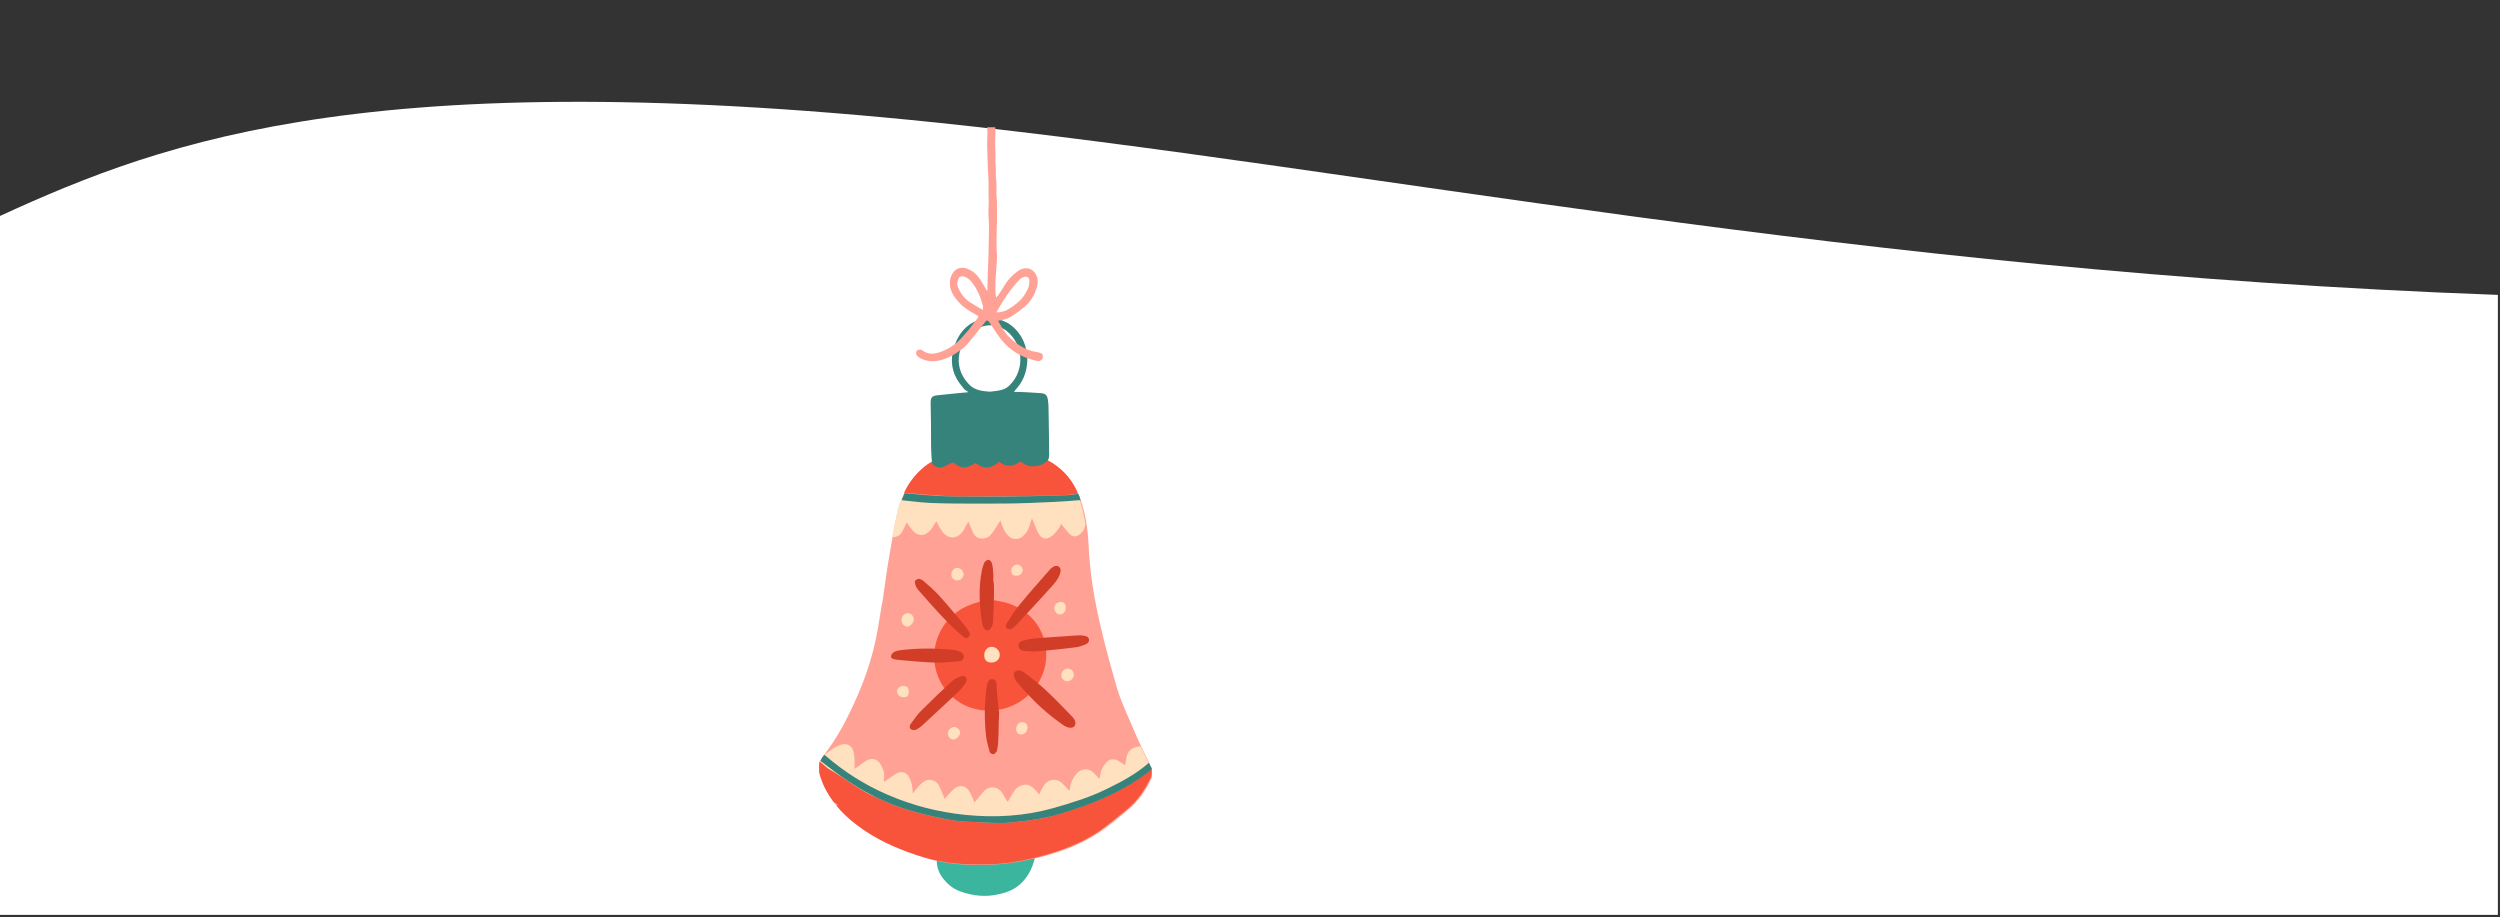 <?xml version="1.0" encoding="utf-8"?>
<!-- Generator: Adobe Illustrator 25.0.1, SVG Export Plug-In . SVG Version: 6.00 Build 0)  -->
<svg version="1.1" id="Layer_1" xmlns="http://www.w3.org/2000/svg" xmlns:xlink="http://www.w3.org/1999/xlink" x="0px" y="0px"
	 viewBox="0 0 1175 431" style="enable-background:new 0 0 1175 431;" xml:space="preserve">
<rect x="0" y="0" width="1175" height="431" fill="#333333" stroke="none"/>
<style type="text/css">
	.st0{fill:#FFFFFF;}
	.st1{clip-path:url(#SVGID_2_);}
	.st2{fill:#3BB59E;}
	.st3{fill:#FFA194;}
	.st4{fill:#F8543C;}
	.st5{fill:#D23D27;}
	.st6{fill:#FFE0BF;}
	.st7{fill:#35837A;}
</style>
<path class="st0" d="M441,57.7c-278-29-371.8,11.9-448,47L-3.9,430H1174V138.6C870.7,127.6,639.2,78.4,441,57.7z"/>
<g>
	<defs>
		<rect id="SVGID_1_" x="385" y="60" width="156.4" height="361"/>
	</defs>
	<clipPath id="SVGID_2_">
		<use xlink:href="#SVGID_1_"  style="overflow:visible;"/>
	</clipPath>
	<g class="st1">
		<path class="st2" d="M445.8,403.8c11.7,1.6,23-0.5,34.7-2.4c0.2-0.6,0.5-1.6,0.9-2.5c0.8-1.9,2.2-2.5,3.9-2
			c1.4,0.5,2.2,1.7,1.7,3.6c-0.9,4.9-2.5,9.5-5.7,13.2c-3,3.6-6.9,5.5-11.5,6.5c-6.5,1.6-12.8,0.9-18.9-1.4
			c-3.6-1.4-6.3-3.9-8.5-7.1c-1.9-3-2.4-6.1-2-9.6c0.2-1.7,1.4-3,2.8-3.3c2-0.3,3.3,0.9,3,3C446.3,402.4,446,403,445.8,403.8z"/>
		<path class="st3" d="M461.4,406.4c-10.7,0.5-21.1-1.1-31-4.6c-9.8-3.3-19.2-7.6-27.4-13.9c-7.7-5.8-14-12.9-17-22.4
			c-0.3-0.9-0.6-1.9-0.8-2.8c-0.3-2.7-0.2-5,1.7-7.4c6.9-8.7,11.8-18.4,16.2-28.5c3.8-8.8,6.8-17.8,8.7-27.2
			c1.3-6.1,2-12.3,3.2-18.4c0.9-6.3,1.7-12.6,2.8-18.9c1.3-7.4,2.4-14.6,4.1-21.9c2-8.2,6-15.4,12.8-20.8c4.1-3.3,9.3-5,14.3-6.3
			c7.1-1.7,14.2-2.7,21.4-2.2c8.7,0.5,17,2,24.6,6.9c5.8,3.8,9.9,9,12.3,15.3c2.7,7.1,3.9,14.5,4.3,22.1c0.3,6.6,0.9,13.2,1.9,19.8
			c2.5,16.1,6.8,31.7,11.2,47.3c1.9,6.6,4.9,12.9,7.6,19.2c2.7,6.5,5.8,12.8,8.8,18.9c0.9,1.9,0.8,3.8,0,5.5
			c-2.7,5.5-6.1,10.6-10.9,14.5c-4.3,3.5-8.3,7.1-12.8,10.1c-9,6.1-18.9,9.9-29.5,12.4C479,405.2,470.2,406.7,461.4,406.4z"/>
		<path class="st4" d="M463,282.2c1.6,0,3.3,0,4.9,0c2.2,0.5,4.6,0.8,6.6,1.6c18.7,6.5,22.8,29.3,9.3,42.5
			c-9.6,9.3-24.6,10.2-34.7,2.5c-14.3-11-13.1-32.8,2.5-42.4C455.2,284.3,459,283,463,282.2z"/>
		<path class="st5" d="M419.2,307.4c0.9-1.4,3-1.7,4.6-1.9c8.2-0.9,16.5-0.9,24.7,0c0.9,0.2,1.9,0.5,2.8,0.8
			c1.1,0.5,1.9,1.3,1.7,2.5c-0.2,1.4-1.1,1.9-2.4,2c-3.9,0.3-7.7,0.8-11.7,0.6c-5.7-0.2-11.5-0.8-17.2-1.3c-0.9-0.2-2.2-0.2-2.7-0.9
			C418.7,308.9,418.7,307.9,419.2,307.4z"/>
		<path class="st5" d="M479.2,315c0.5,0.3,1.6,0.6,2.5,1.3c3.2,2.4,6.3,4.9,9.3,7.6c4.4,4.1,8.5,8.3,12.8,12.8
			c1.9,1.9,2,3.5,1.1,4.7c-0.9,0.9-2.7,0.9-4.7-0.3c-6-4.1-11.5-8.8-16.4-14c-1.9-2-3.8-4.1-5.5-6.1c-0.6-0.8-1.3-1.7-1.6-2.7
			C476,316.3,477,315,479.2,315z"/>
		<path class="st5" d="M498.4,269c-0.3,1.4-1.4,3.6-3,5.4c-6,6.8-12.1,13.2-18.1,19.7c-0.5,0.5-0.9,0.9-1.6,1.3
			c-0.9,0.5-2,0.6-2.7-0.3c-0.3-0.5-0.3-1.6,0.2-2.2c1.9-3,3.8-6,6.1-8.8c4.4-5.4,9.1-10.6,13.7-15.9c0.6-0.8,1.4-1.4,2.2-1.9
			C496.8,265.4,499,266.3,498.4,269z"/>
		<path class="st5" d="M469.6,335.3c-0.3,5.8-0.2,9-0.5,14.3c0,0.5-0.5,3.2-0.6,3.5c-0.5,0.6-1.1,1.4-1.7,1.4s-1.6-0.6-1.7-1.3
			c-0.6-2.2-1.3-4.6-1.6-6.8c-0.9-7.9-0.9-15.9,0.3-23.8c0-0.3,0.2-0.6,0.2-0.9c0.3-1.3,0.8-2.7,2.4-2.5c1.6,0,1.9,1.3,2,2.7
			C468.6,326.5,469.1,331.2,469.6,335.3z"/>
		<path class="st5" d="M454.3,320c-0.2,0.3-0.3,0.9-0.8,1.4c-0.8,1.1-1.7,2.4-2.8,3.5c-5.7,5.4-11.5,10.7-17.3,16.1
			c-0.6,0.6-1.4,1.1-2.2,1.6c-0.9,0.6-2,0.8-3,0.2c-1.1-0.9-0.6-1.9,0-2.8c1.6-2,3-4.3,4.9-6.1c4.7-4.7,9.5-9.3,14.5-13.9
			c1.3-1.1,2.8-1.7,4.4-2.2C453.5,317.4,454.5,318.5,454.3,320z"/>
		<path class="st5" d="M486.4,306.2c-1.7,0-3.5-0.2-5-0.2c-1.4-0.2-2.5-0.9-2.7-2.4c-0.2-1.6,0.9-2.2,2.2-2.5
			c1.9-0.5,3.8-0.9,5.7-1.1c6.8-0.5,13.5-0.9,20.3-1.4c0.9,0,1.7,0,2.7,0.2c1.1,0.2,1.9,0.5,2.2,1.6c0.2,1.3-0.5,2-1.6,2.5
			c-1.7,0.6-3.3,1.3-5.2,1.4C498.9,305.1,486.4,306.3,486.4,306.2z"/>
		<path class="st5" d="M466.7,292.2c0,0.9-0.3,1.9-0.8,2.8c-0.9,1.7-2.7,1.7-3.6,0c-0.3-0.5-0.5-1.1-0.6-1.6
			c-1.4-8.5-1.9-17-0.2-25.4c0.3-1.3,0.6-2.4,1.1-3.5c0.3-0.6,1.3-1.4,1.9-1.4s1.6,0.9,1.7,1.7c0.5,1.6,0.5,3.2,0.6,4.7
			c0.2,1.1,0,2.2,0,3.5C467.5,272.9,467.1,285.9,466.7,292.2z"/>
		<path class="st5" d="M432.1,272c0.6,0.3,1.6,0.6,2.2,1.3c2.4,2,4.7,4.1,6.8,6.3c4.3,4.7,8.2,9.6,12.4,14.5c0.5,0.6,0.9,1.3,1.4,2
			c0.8,1.1,1.4,2.2,0.3,3.3c-1.1,1.1-2.2,0-3-0.6c-2.8-2.5-5.8-5-8.3-7.9c-4.3-4.4-8.3-9.1-12.4-13.7c-0.6-0.8-1.3-1.9-1.4-3
			C429.7,272.9,430.5,272.2,432.1,272z"/>
		<path class="st6" d="M466.1,304c2,0,3.8,1.7,3.8,3.8c0,2-1.7,3.6-3.8,3.6c-2.2,0-3.5-1.1-3.5-3.3C462.5,305.7,464.1,304,466.1,304
			z"/>
		<path class="st6" d="M426.7,288.2c1.6,0,2.8,1.4,2.8,3c0,1.4-1.7,3.3-3,3.3c-1.6,0-2.8-1.4-2.8-3.3
			C423.9,289.5,425,288.2,426.7,288.2z"/>
		<path class="st6" d="M449.9,272.8c-1.4,0-2.8-1.1-2.8-2.7c0-1.7,1.3-3.2,2.8-3.2c1.4,0,2.8,1.3,3,2.7
			C453,271.4,451.6,272.8,449.9,272.8z"/>
		<path class="st6" d="M501.7,314.2c1.6,0,2.8,1.1,3,2.7c0.2,1.7-1.4,3.3-3.2,3.3c-1.3,0-2.5-1.3-2.7-2.4
			C498.7,315.8,500,314.4,501.7,314.2z"/>
		<path class="st6" d="M445.5,344.9c0-1.7,1.3-3.2,3-3.2c1.4,0,2.8,1.4,2.8,2.7s-1.7,3-3,3.2C446.7,347.6,445.5,346.3,445.5,344.9z"
			/>
		<path class="st6" d="M500.9,285.5c0,1.9-1.1,3.3-2.7,3.3c-1.3,0-2.5-1.3-2.7-2.7c-0.2-1.7,1.3-3.2,3.2-3.2
			C500.1,283,500.8,283.8,500.9,285.5z"/>
		<path class="st6" d="M477.6,342.7c0-1.9,1.3-3.3,2.8-3.3s2.5,0.9,2.5,2.5c0,1.9-1.3,3.3-2.8,3.3
			C478.7,345.4,477.6,344.3,477.6,342.7z"/>
		<path class="st6" d="M427.1,325.2c0,1.9-0.8,2.5-2.5,2.5c-1.7,0-3-1.3-3-2.8c0-1.4,1.4-2.5,3-2.5
			C426.4,322.4,427.2,323.3,427.1,325.2z"/>
		<path class="st6" d="M477.8,270.6c-1.7,0-2.5-0.6-2.5-2.5c0-1.4,1.3-2.8,2.7-2.8c1.3,0,2.7,1.4,2.7,2.7
			C480.6,269.3,479.5,270.6,477.8,270.6z"/>
		<path class="st4" d="M494.9,383.4c-4.4,1.3-9.1,1.9-13.9,2.5c-3.5,0.5-7.1,0.9-10.7,0.9c-5.2,0-10.4-0.3-15.6-0.6
			c-7.9-0.3-15.4-2.2-23-4.1c-11.8-3-22.8-8-32.9-14.8c-4.6-3.2-9-6.5-13.4-9.8c-0.6,1.7-0.8,3.3-0.5,5.2c0.2,0.9,0.5,1.9,0.8,2.8
			c1.4,4.3,3.5,7.9,6,11.3c0.8,0.5,1.4,1.1,2.2,1.6c-0.3,0-0.6,0.2-0.8,0.2c2.8,3.5,6.1,6.5,9.6,9.1c8.2,6.3,17.6,10.6,27.4,13.9
			c9.9,3.5,20.3,5,31,4.6c8.8,0.3,17.6-1.1,26.3-3.3c10.4-2.7,20.5-6.3,29.5-12.4c4.4-3.2,8.5-6.6,12.8-10.1
			c4.7-3.9,8.2-8.8,10.9-14.5c0.8-1.4,0.9-3,0.5-4.4c-3.2,2.7-6.6,4.9-10.1,7.1C519.8,375.6,507.5,379.7,494.9,383.4z"/>
		<path class="st4" d="M457.9,233.3c9,0,18-0.2,26.8-0.2c5.7,0,11.3-0.2,17-0.5c1.6-0.2,3.3-0.3,4.9-0.6c-2.4-6-6.3-10.7-11.8-14.3
			c-7.4-4.7-15.8-6.5-24.6-6.9c-7.2-0.3-14.5,0.5-21.4,2.2c-5.2,1.3-10.2,3-14.3,6.3c-4.3,3.5-7.4,7.6-9.6,12.3
			c5.4,0.5,10.6,0.9,15.9,1.3C446.6,233.4,452.3,233.4,457.9,233.3z"/>
		<path class="st6" d="M506.8,232.5c-3.3,0.3-6.5,0.6-9.6,0.8c-4.4,0.3-8.8,0.9-13.2,0.5c-0.9,0.3-2,0.2-3,0.2
			c-3.8,0-7.7,0-11.5,0.2c-2.2,0-4.6,0.6-6.8,0.5c-2.4-0.3-4.6-1.3-6.9,0.2c-7.1,0-14.2-0.2-21.1-0.2c-3.6,0-7.2-0.2-10.9-0.3
			c-0.8,2-1.6,4.1-2,6.1c-0.9,3.9-1.7,7.9-2.5,11.8c0.5,0.2,1.1,0.2,1.7,0c0.9-0.3,2-0.8,2.5-1.6c1.1-1.6,1.7-3.3,2.7-5.2
			c0.9,1.3,1.7,2.7,2.8,3.9c2.4,2.7,5.5,2.7,7.9,0.2c1.3-1.3,2-3,3.2-4.6c0.8,1.4,1.4,3,2.4,4.3c2.7,4.3,7.4,4.4,10.2,0.2
			c0.9-1.4,1.6-3,2.4-4.4c0.8,1.7,1.4,3.5,2.2,5.2c0.9,2,2.4,3,4.9,2.8c1.6-0.2,2.7-0.8,3.6-1.9c1.1-1.3,2-2.8,3-4.4
			c0.5-0.6,0.8-1.3,1.4-2.2c0.9,3,1.9,5.5,3.9,7.4c2,1.9,5,1.7,6.9-0.2c1.7-1.6,2.7-3.6,3.2-5.8c0.3-0.8,0.6-1.7,0.8-2.5
			c1.1,2.5,1.9,4.9,3,7.1c1.4,2.7,3.6,3.2,6,1.6c1.1-0.8,2.2-1.9,3-3c0.8-0.9,1.3-2,1.7-3c1.4,1.6,2.5,3.3,3.9,4.7
			c1.7,1.7,3.6,1.6,5.4-0.2c0.6-0.6,1.4-1.4,1.7-2.4c0.2-0.6,0.3-1.3,0.5-1.9c-0.8-4.4-1.7-8.8-3.3-13.1
			C506.9,232.9,506.9,232.8,506.8,232.5z"/>
		<path class="st6" d="M402.5,369.7c3.2,2,6.5,4.1,10.1,5.2c6.9,2.2,14,4.3,20.9,6.8c6.1,2.2,12.4,3.3,18.9,3.5
			c7.1,0.2,14.2-0.5,21.1-0.6c4.9,0,9.8-0.8,14.6-1.7c4.6-0.9,9.1-1.7,13.7-3.2c9.6-3,19.2-6.1,27.9-11.7c3.6-2.4,7.4-4.7,11.2-7.1
			c0-0.2-0.2-0.3-0.2-0.5c-1.6-3.2-3-6.5-4.6-9.6c-0.9,0-2,0.2-3,0.6c-2.4,0.9-3.5,3-3.8,5.5c-0.2,0.9-0.3,1.7-0.5,2.7
			c-1.3-0.8-2.4-1.6-3.5-2.2c-1.6-0.8-4.1-0.8-5.5,1.1c-1.1,1.4-2.2,3-2.5,4.9c-0.2,0.8-0.3,1.6-0.6,2.7c-1.1-1.3-2-2.2-3-3.2
			c-2-1.9-5.2-1.7-7.2,0.2c-2.4,2.4-3.5,5.2-3.8,8.7c-1.3-1.4-2.4-2.7-3.6-3.8c-2.5-2.4-6.3-1.9-8.3,0.9c-0.9,1.4-1.6,2.8-2.5,4.6
			c-0.3-0.5-0.6-1.1-1.1-1.6c-0.9-0.9-1.9-2-3.2-2.7c-2.4-1.1-5.7,0-7.4,2.7c-1.1,1.6-1.9,3.3-3,5c-0.9-1.4-1.7-3-2.7-4.4
			c-2-3-6-3.3-8.3-0.8c-1.6,1.7-3,3.6-4.6,5.5c0-0.2-0.2-0.5-0.3-0.9c-0.8-1.6-1.3-3.2-2.2-4.6c-1.9-2.7-4.6-3-7.1-0.9
			c-1.7,1.4-3.2,3.3-4.4,4.7c-0.8-1.9-1.6-4.3-2.8-6.5c-1.4-2.4-4.7-3.3-6.9-1.7c-1.4,0.8-2.5,2.2-3.6,3.5c-0.6,0.6-1.1,1.4-1.6,2.2
			c-0.3-1.4-0.2-2.8-0.5-4.1c-0.2-1.3-0.8-2.5-1.3-3.6c-1.1-2.2-3.3-3-5.5-2c-1.6,0.8-2.8,1.9-4.3,2.8c-0.6,0.5-1.3,0.8-2,1.4
			c0-1.3,0-2,0-2.8c0.2-1.9-0.5-3.6-1.6-5.4c-1.4-2.5-3.9-3.3-6.5-1.9c-0.8,0.3-1.4,0.9-2,1.3c-1.1,0.8-2.4,1.7-3.8,2.7
			c0-2.7,0.2-4.9-0.2-6.9c-0.5-4.1-3.2-5.5-6.5-4.4c-0.8,0.3-1.7,0.6-2.5,1.1c-1.6,1.1-3.2,2.2-4.7,3.3c-0.3,0.3-0.6,0.8-0.9,1.1
			c-0.6,0.8-1.1,1.6-1.4,2.4c1.3,1.1,2.5,2.2,3.8,3.2C393.7,363.8,398.1,366.8,402.5,369.7z"/>
		<path class="st7" d="M431.9,382.1c7.6,1.9,15.1,3.8,23,4.1c5.2,0.2,10.4,0.6,15.6,0.6c3.6,0,7.1-0.5,10.7-0.9
			c4.6-0.6,9.3-1.3,13.9-2.5c12.6-3.6,24.9-7.9,36.2-14.8c3.5-2.2,6.9-4.4,10.1-7.1c-0.2-0.3-0.2-0.8-0.5-1.1
			c-0.3-0.6-0.6-1.3-0.9-1.9c-5.7,5-12.4,8.7-19.2,12c-8.2,4.1-16.9,6.8-25.7,9.3c-13.5,3.8-27.4,4.6-41.3,3.2
			c-12.8-1.3-25-4.4-36.9-9.6c-10.6-4.6-20.2-10.7-29-18.3c-0.2-0.2-0.3-0.3-0.5-0.3c-0.2,0.2-0.3,0.5-0.5,0.6
			c-0.6,0.8-1.1,1.6-1.3,2.2c4.4,3.3,8.8,6.8,13.4,9.8C409.1,374.2,420.1,379.1,431.9,382.1z"/>
		<path class="st7" d="M460.8,236.7c7.7,0,15.3,0,23-0.3c7.7-0.3,15.6-0.6,23.3-1.3c0.3,0,0.5,0,0.8,0c-0.2-0.6-0.5-1.3-0.6-1.9
			c-0.2-0.3-0.3-0.6-0.5-1.1c-1.6,0.3-3.3,0.5-4.9,0.6c-5.7,0.3-11.3,0.3-17,0.5c-9,0.2-18,0.2-26.8,0.2c-5.7,0-11.3,0-17-0.3
			c-5.4-0.3-10.6-0.8-15.9-1.3c-0.5,1.1-0.9,2.2-1.4,3.3c4.6,0.5,9.3,1.1,13.9,1.3C445.2,236.7,452.9,236.7,460.8,236.7z"/>
		<path class="st7" d="M442.8,219.6c-0.8,0.2-1.6,0.3-2.4,0c-0.6-0.3-2-1.1-2.2-1.6c-0.3-0.8-0.6-6.1-0.6-8.2c0-6.8,0-13.5-0.2-20.2
			c0-2.7,0.5-3.5,3-3.8c2.8-0.3,5.8-0.6,8.7-0.9c1.7-0.2,6.1-0.5,6.1-0.6c-0.3-0.3-1.6-0.9-1.9-1.3c-0.3-0.3-0.6-0.6-0.9-1.1
			c-4.4-5-6-10.9-4.4-17.3c2-7.7,6.6-13.4,14.6-14.8c2.2-0.5,6.1,0,7.1,0.3c1.4,0.5,2.7,1.1,3.9,1.7c11.2,6.9,11.7,22.5,4.3,30.7
			c-0.5,0.5-0.8,0.9-1.3,1.7c1.1,0,1.7,0,2.5,0c3.5,0.2,6.9,0.3,10.4,0.6c1.9,0.2,2.8,1.1,3,3.2c0.2,1.1,0.3,2.2,0.3,3.5
			c0.2,7.4,0.2,15,0.3,22.4c0,1.4-0.3,2.4-1.4,3.2c-0.8,0.5-1.4,1.1-2.2,1.3c-3.5,1.1-6.8,1.3-9.8-1.6c-3.5,2.7-6.8,2.8-10.2,0.2
			c-3.8,3.6-7.4,3.5-11,0.6c-4.1,2.8-7.2,2.8-10.4-0.3C446.3,217.8,444.7,219.1,442.8,219.6z M465.2,184.1c4.9-0.5,7.4-0.9,9.5-3.2
			c6.9-6.9,6.5-18.7-1.4-25.2c-2.5-2-5.4-3-8.7-2.8c-3.6,0.3-6.6,1.9-9.1,4.6c-3.3,3.5-5,7.6-4.9,12.3c0.2,4.6,2.2,8.3,5.5,11.5
			C458.4,183.2,460.8,183.8,465.2,184.1z"/>
		<path class="st3" d="M488.3,165.7c-0.8-0.3-1.7-0.3-2.5-0.5c-4.4-1.1-8-3.5-11.2-6.5c-2.4-2.2-3.8-5-5.5-7.9
			c0.5-0.2,0.6-0.2,0.9-0.2c1.7-0.3,3.5-0.8,4.9-1.6c2.4-1.4,4.7-3.2,6.9-5c2.7-2.5,4.6-5.5,5.5-9c0.5-1.4,0.5-3.2,0.2-4.6
			c-1.3-3.9-5-5.8-9.1-3c-2.4,1.7-4.4,3.8-6,6.3c-0.9,1.6-1.9,3-2.8,4.4c-0.3,0.6-0.9,1.1-1.4,1.7c-0.6-2.8-0.3-5.7-0.3-8.5
			c0.2-2.2,0.3-4.4,0.5-6.8c0.3-2.5,0.2-5.2,0-7.7c-0.2-5.7,0.3-11.5,0.2-17.2c-0.2-2.4,0.2-4.6-0.2-6.9c-0.3-2.7,0.2-5.4-0.2-7.9
			c-0.3-2.2,0-4.3-0.2-6.5c-0.3-2.8,0-5.7-0.2-8.5c-0.3-3.2,0.2-6.3,0-9.5c0-0.2,0-0.3,0-0.5h-3.8c0.3,3.3-0.2,6.6,0,10.1
			c0.2,4.3,0.2,8.5,0.5,12.8c0.3,3.8,0,7.6,0.2,11.5c0,3-0.3,6.1,0,9.1c0.3,3.5,0,7.1,0,10.6c0,6.9-0.5,14-0.6,20.9
			c0,0.5,0,1.1,0,1.6c-0.2,0-0.2,0-0.3,0.2c-0.6-1.1-1.3-2.2-1.9-3.3c-1.7-3-3.8-5.7-7.1-6.9c-2.5-1.1-5.2-0.5-6.6,1.4
			c-1.6,2-2,4.4-1.6,7.1c0.6,3,2.4,5.4,4.3,7.4c2.2,2.5,5.2,4.1,8,5.7c1.1,0.6,1.1,0.6,0.5,1.6c-1.3,1.7-2.7,3.6-4.1,5.4
			c-1.3,1.4-2.4,2.8-3.8,4.3c-1.9,2-4.3,3.8-6.8,5c-1.9,0.9-3.9,1.7-6.1,1.9c-1.7,0.2-3.5-0.3-4.9-1.4c-0.8-0.6-1.7-0.6-2.5-0.2
			c-0.8,0.5-0.6,1.4-0.5,2c0.2,0.6,0.8,1.1,1.3,1.4c2.7,1.7,6.1,2.2,9.5,1.4c4.3-0.9,7.9-3.2,11.2-5.8c2.5-2,4.3-4.9,6.5-7.4
			c1.4-1.7,2.7-3.5,4.1-5.2c0.3-0.5,0.8-0.5,1.3,0c0.2,0.3,0.5,0.5,0.6,0.8c1.1,1.7,2.4,3.5,3.5,5.2c2.7,4.1,6,7.2,10.2,9.6
			c2.7,1.4,5.5,2.4,8.5,3c0.6,0.2,1.4,0,1.9-0.3c0.9-0.5,0.9-1.4,0.8-2.4C489.9,166.2,489,165.8,488.3,165.7z M462,145.7
			c-2.4-1.4-4.4-2.5-6.5-3.9c-2.5-1.7-4.3-4.3-5.4-7.2c-0.5-1.4,0-2.7,0.5-3.9c0.3-0.8,1.4-0.9,2.4-0.8c1.4,0.5,2.7,1.4,3.6,2.5
			c2.8,3.5,4.4,7.6,5.5,11.8C462,144.6,462,144.9,462,145.7z M468.3,146.8c2.2-3.8,4.3-7.4,6.8-10.6c1.4-1.7,2.7-3.5,4.3-5
			c0.5-0.5,1.4-0.9,2-1.1c1.6-0.3,2.5,0.5,2.4,2.2c0,1.1-0.2,2.2-0.6,3.2c-0.9,2-2,3.9-3.6,5.5c-2,2-4.3,3.6-6.9,5
			C471.5,146.3,470.2,146.9,468.3,146.8z"/>
	</g>
</g>
</svg>
